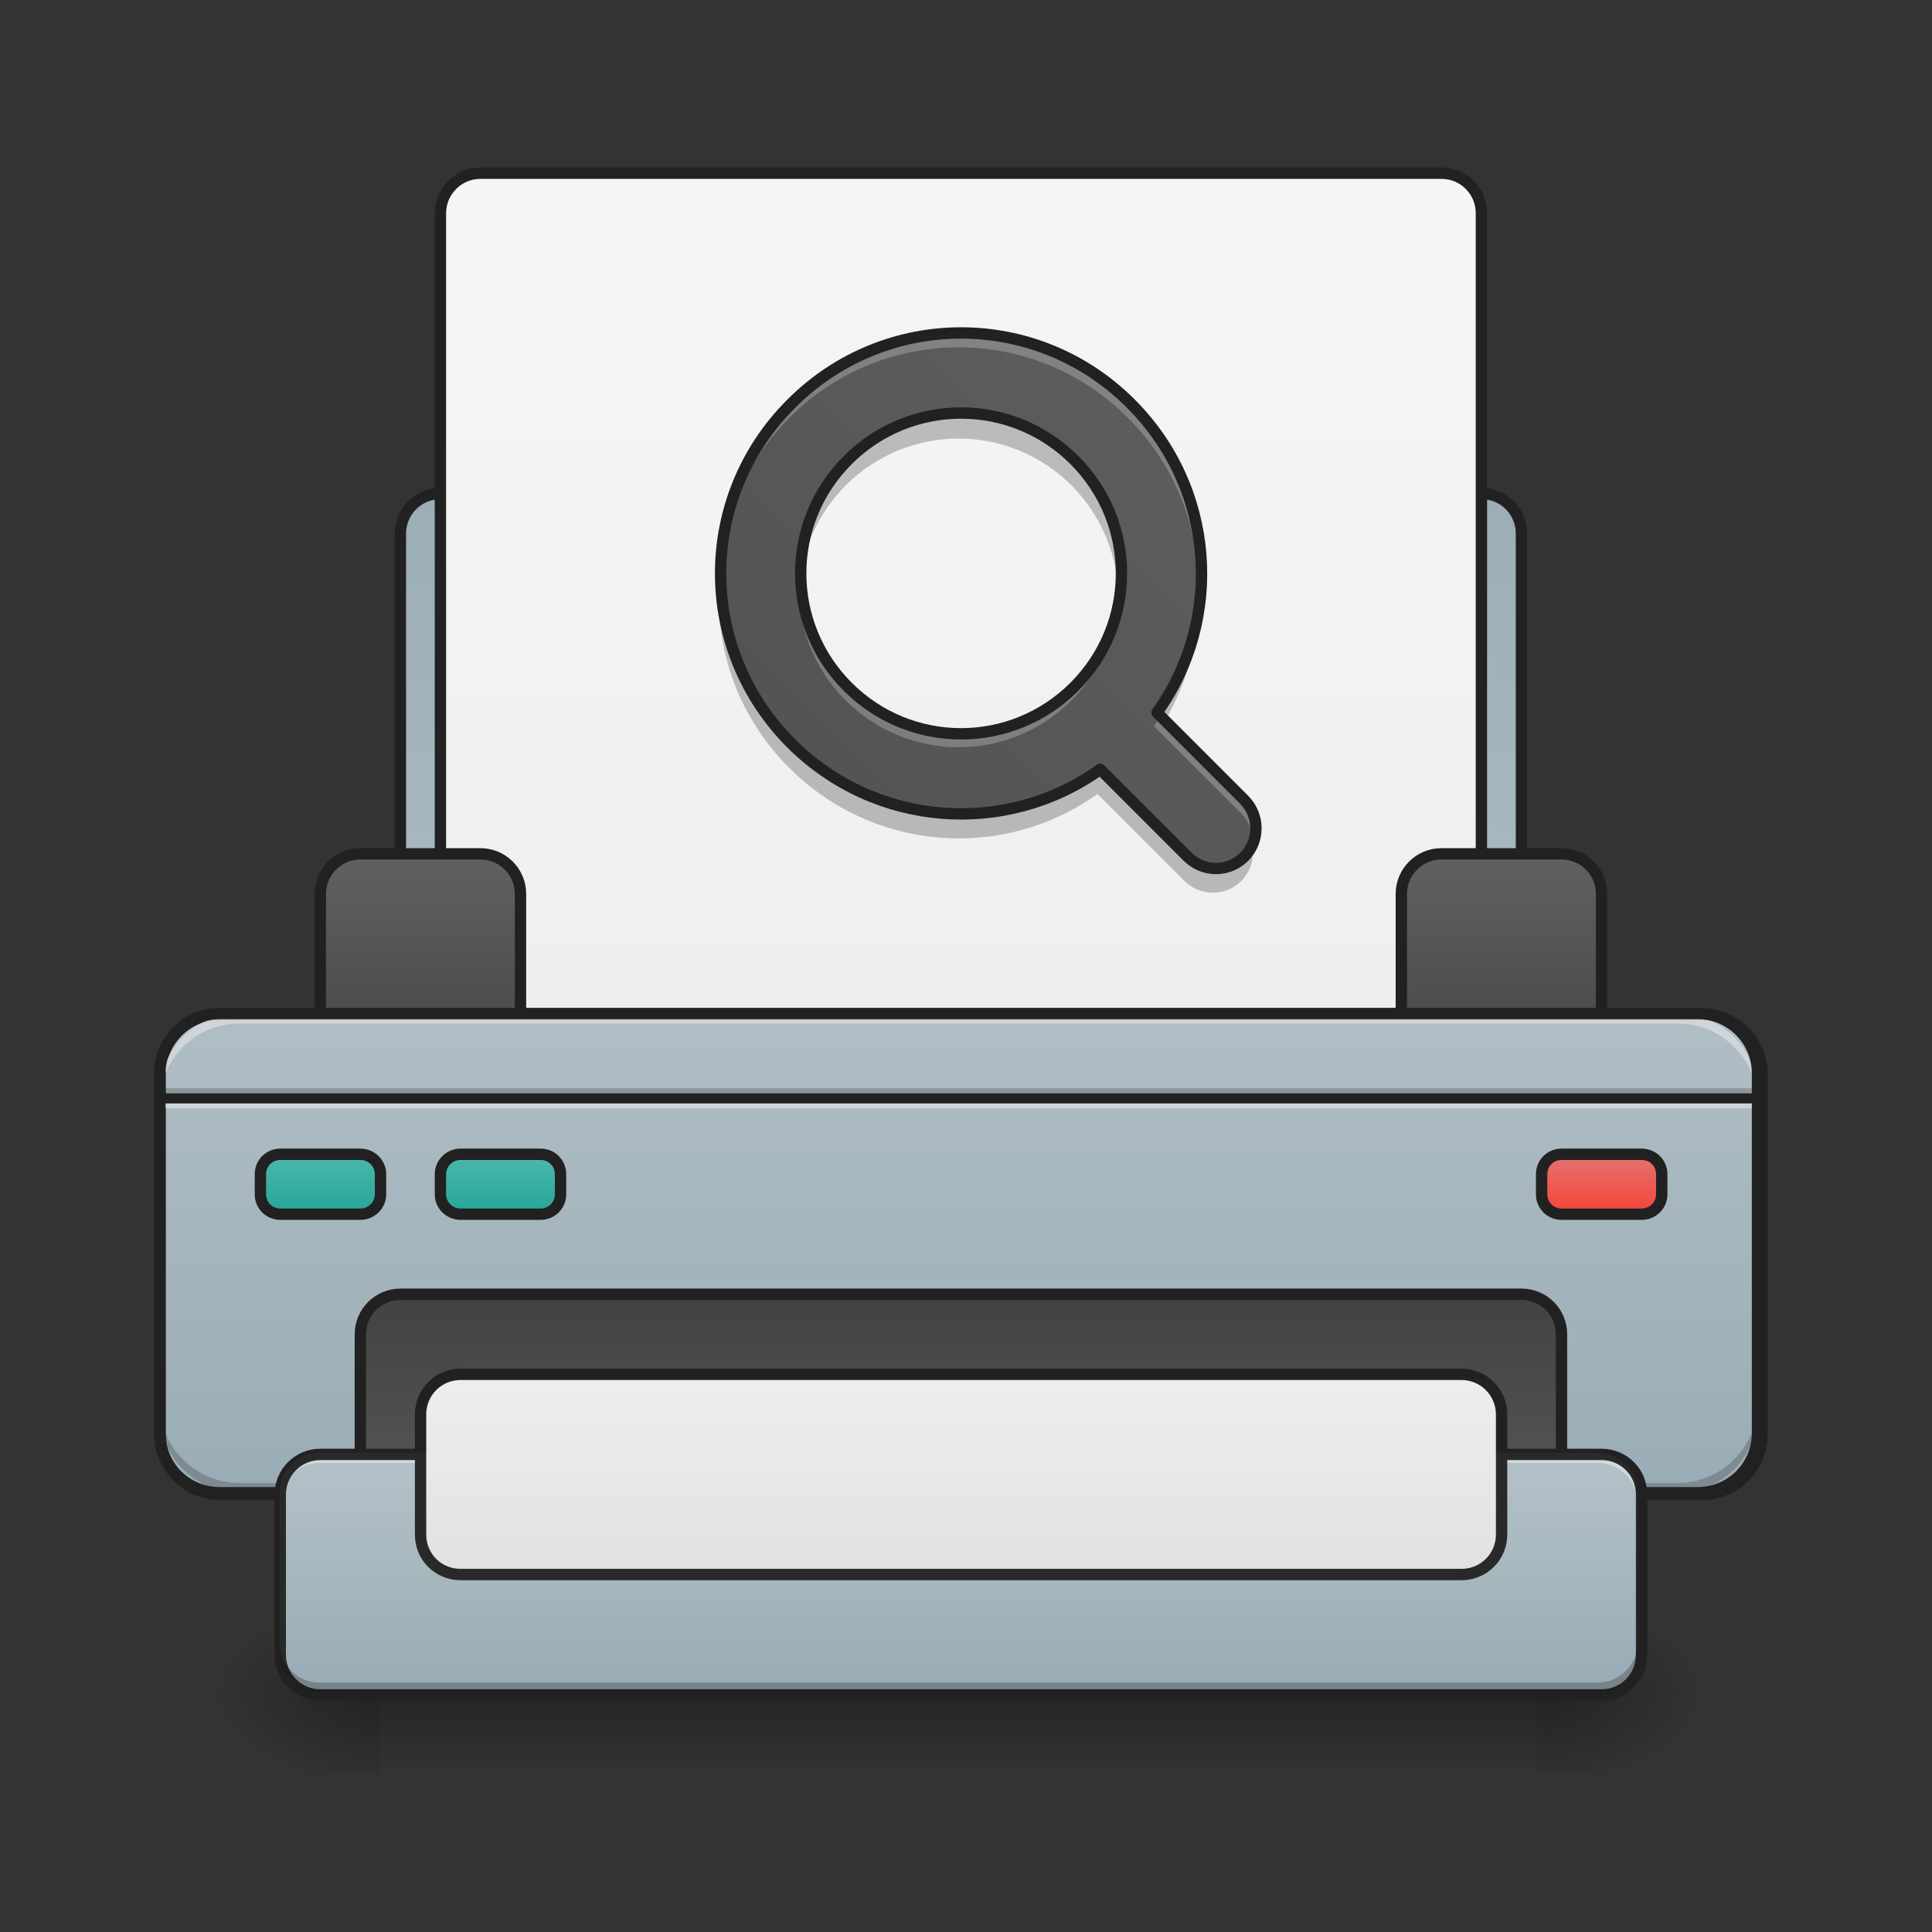 <?xml version="1.0" encoding="UTF-8"?>
<svg xmlns="http://www.w3.org/2000/svg" xmlns:xlink="http://www.w3.org/1999/xlink" width="24px" height="24px" viewBox="0 0 24 24" version="1.1">
<rect x="0" y="0" width="24" height="24" fill="#333333" stroke="none"/>
<defs>
<linearGradient id="linear0" gradientUnits="userSpaceOnUse" x1="254" y1="233.5" x2="254" y2="254.667" gradientTransform="matrix(0.047,0,0,0.047,-0,10.079)">
<stop offset="0" style="stop-color:rgb(0%,0%,0%);stop-opacity:0.275;"/>
<stop offset="1" style="stop-color:rgb(0%,0%,0%);stop-opacity:0;"/>
</linearGradient>
<radialGradient id="radial0" gradientUnits="userSpaceOnUse" cx="450.909" cy="189.579" fx="450.909" fy="189.579" r="21.167" gradientTransform="matrix(0,-0.059,-0.105,-0,38.85,47.696)">
<stop offset="0" style="stop-color:rgb(0%,0%,0%);stop-opacity:0.314;"/>
<stop offset="0.222" style="stop-color:rgb(0%,0%,0%);stop-opacity:0.275;"/>
<stop offset="1" style="stop-color:rgb(0%,0%,0%);stop-opacity:0;"/>
</radialGradient>
<radialGradient id="radial1" gradientUnits="userSpaceOnUse" cx="450.909" cy="189.579" fx="450.909" fy="189.579" r="21.167" gradientTransform="matrix(-0,0.059,0.105,0,-15.035,-5.646)">
<stop offset="0" style="stop-color:rgb(0%,0%,0%);stop-opacity:0.314;"/>
<stop offset="0.222" style="stop-color:rgb(0%,0%,0%);stop-opacity:0.275;"/>
<stop offset="1" style="stop-color:rgb(0%,0%,0%);stop-opacity:0;"/>
</radialGradient>
<radialGradient id="radial2" gradientUnits="userSpaceOnUse" cx="450.909" cy="189.579" fx="450.909" fy="189.579" r="21.167" gradientTransform="matrix(-0,-0.059,0.105,-0,-15.035,47.696)">
<stop offset="0" style="stop-color:rgb(0%,0%,0%);stop-opacity:0.314;"/>
<stop offset="0.222" style="stop-color:rgb(0%,0%,0%);stop-opacity:0.275;"/>
<stop offset="1" style="stop-color:rgb(0%,0%,0%);stop-opacity:0;"/>
</radialGradient>
<radialGradient id="radial3" gradientUnits="userSpaceOnUse" cx="450.909" cy="189.579" fx="450.909" fy="189.579" r="21.167" gradientTransform="matrix(0,0.059,-0.105,0,38.85,-5.646)">
<stop offset="0" style="stop-color:rgb(0%,0%,0%);stop-opacity:0.314;"/>
<stop offset="0.222" style="stop-color:rgb(0%,0%,0%);stop-opacity:0.275;"/>
<stop offset="1" style="stop-color:rgb(0%,0%,0%);stop-opacity:0;"/>
</radialGradient>
<linearGradient id="linear1" gradientUnits="userSpaceOnUse" x1="254" y1="74.75" x2="254" y2="-168.667" gradientTransform="matrix(1,0,0,1,0,0)">
<stop offset="0" style="stop-color:rgb(69.02%,74.51%,77.255%);stop-opacity:1;"/>
<stop offset="1" style="stop-color:rgb(56.471%,64.314%,68.235%);stop-opacity:1;"/>
</linearGradient>
<linearGradient id="linear2" gradientUnits="userSpaceOnUse" x1="254" y1="85.333" x2="254" y2="-147.5" gradientTransform="matrix(1,0,0,1,0,0)">
<stop offset="0" style="stop-color:rgb(93.333%,93.333%,93.333%);stop-opacity:1;"/>
<stop offset="1" style="stop-color:rgb(96.078%,96.078%,96.078%);stop-opacity:1;"/>
</linearGradient>
<linearGradient id="linear3" gradientUnits="userSpaceOnUse" x1="169.333" y1="64.167" x2="169.333" y2="0.667" gradientTransform="matrix(1,0,0,1,-42.333,10.583)">
<stop offset="0" style="stop-color:rgb(25.882%,25.882%,25.882%);stop-opacity:1;"/>
<stop offset="1" style="stop-color:rgb(38.039%,38.039%,38.039%);stop-opacity:1;"/>
</linearGradient>
<linearGradient id="linear4" gradientUnits="userSpaceOnUse" x1="169.333" y1="64.167" x2="169.333" y2="0.667" gradientTransform="matrix(1,0,0,1,243.417,10.583)">
<stop offset="0" style="stop-color:rgb(25.882%,25.882%,25.882%);stop-opacity:1;"/>
<stop offset="1" style="stop-color:rgb(38.039%,38.039%,38.039%);stop-opacity:1;"/>
</linearGradient>
<linearGradient id="linear5" gradientUnits="userSpaceOnUse" x1="254" y1="53.583" x2="254" y2="233.5" gradientTransform="matrix(1,0,0,1,0,0)">
<stop offset="0" style="stop-color:rgb(69.02%,74.51%,77.255%);stop-opacity:1;"/>
<stop offset="1" style="stop-color:rgb(56.471%,64.314%,68.235%);stop-opacity:1;"/>
</linearGradient>
<linearGradient id="linear6" gradientUnits="userSpaceOnUse" x1="254" y1="127.667" x2="254" y2="212.333" gradientTransform="matrix(1,0,0,1,0,0)">
<stop offset="0" style="stop-color:rgb(25.882%,25.882%,25.882%);stop-opacity:1;"/>
<stop offset="1" style="stop-color:rgb(38.039%,38.039%,38.039%);stop-opacity:1;"/>
</linearGradient>
<linearGradient id="linear7" gradientUnits="userSpaceOnUse" x1="254" y1="170" x2="254" y2="233.5" gradientTransform="matrix(0.047,0,0,0.047,0,10.079)">
<stop offset="0" style="stop-color:rgb(69.02%,74.51%,77.255%);stop-opacity:1;"/>
<stop offset="1" style="stop-color:rgb(56.471%,64.314%,68.235%);stop-opacity:1;"/>
</linearGradient>
<linearGradient id="linear8" gradientUnits="userSpaceOnUse" x1="275.167" y1="201.75" x2="275.167" y2="148.833" gradientTransform="matrix(1,0,0,1,0,0)">
<stop offset="0" style="stop-color:rgb(87.843%,87.843%,87.843%);stop-opacity:1;"/>
<stop offset="1" style="stop-color:rgb(93.333%,93.333%,93.333%);stop-opacity:1;"/>
</linearGradient>
<linearGradient id="linear9" gradientUnits="userSpaceOnUse" x1="84.667" y1="106.5" x2="84.667" y2="90.625" gradientTransform="matrix(1,0,0,1,0,0)">
<stop offset="0" style="stop-color:rgb(14.902%,65.098%,60.392%);stop-opacity:1;"/>
<stop offset="1" style="stop-color:rgb(30.196%,71.373%,67.451%);stop-opacity:1;"/>
</linearGradient>
<linearGradient id="linear10" gradientUnits="userSpaceOnUse" x1="84.667" y1="106.5" x2="84.667" y2="90.625" gradientTransform="matrix(1,0,0,1,47.625,0)">
<stop offset="0" style="stop-color:rgb(14.902%,65.098%,60.392%);stop-opacity:1;"/>
<stop offset="1" style="stop-color:rgb(30.196%,71.373%,67.451%);stop-opacity:1;"/>
</linearGradient>
<linearGradient id="linear11" gradientUnits="userSpaceOnUse" x1="84.667" y1="106.5" x2="84.667" y2="90.625" gradientTransform="matrix(1,0,0,1,338.667,0)">
<stop offset="0" style="stop-color:rgb(95.686%,26.275%,21.176%);stop-opacity:1;"/>
<stop offset="1" style="stop-color:rgb(89.804%,45.098%,45.098%);stop-opacity:1;"/>
</linearGradient>
<linearGradient id="linear12" gradientUnits="userSpaceOnUse" x1="254" y1="201.75" x2="254" y2="-168.667" gradientTransform="matrix(0.04,0.04,-0.04,0.04,-0.695,-0.473)">
<stop offset="0" style="stop-color:rgb(25.882%,25.882%,25.882%);stop-opacity:1;"/>
<stop offset="1" style="stop-color:rgb(38.039%,38.039%,38.039%);stop-opacity:1;"/>
</linearGradient>
</defs>
<g id="surface1">
<path style=" stroke:none;fill-rule:nonzero;fill:url(#linear0);" d="M 4.715 21.027 L 19.102 21.027 L 19.102 21.953 L 4.715 21.953 Z M 4.715 21.027 "/>
<path style=" stroke:none;fill-rule:nonzero;fill:url(#radial0);" d="M 19.102 21.027 L 21.086 21.027 L 21.086 20.031 L 19.102 20.031 Z M 19.102 21.027 "/>
<path style=" stroke:none;fill-rule:nonzero;fill:url(#radial1);" d="M 4.715 21.027 L 2.73 21.027 L 2.73 22.02 L 4.715 22.02 Z M 4.715 21.027 "/>
<path style=" stroke:none;fill-rule:nonzero;fill:url(#radial2);" d="M 4.715 21.027 L 2.73 21.027 L 2.73 20.031 L 4.715 20.031 Z M 4.715 21.027 "/>
<path style=" stroke:none;fill-rule:nonzero;fill:url(#radial3);" d="M 19.102 21.027 L 21.086 21.027 L 21.086 22.02 L 19.102 22.02 Z M 19.102 21.027 "/>
<path style="fill-rule:nonzero;fill:url(#linear1);stroke-width:3;stroke-linecap:square;stroke-linejoin:round;stroke:rgb(12.941%,12.941%,12.941%);stroke-opacity:1;stroke-miterlimit:4;" d="M 116.406 -84.013 L 391.546 -84.013 C 397.462 -84.013 402.128 -79.263 402.128 -73.43 L 402.128 64.14 C 402.128 69.973 397.462 74.722 391.546 74.722 L 116.406 74.722 C 110.573 74.722 105.823 69.973 105.823 64.14 L 105.823 -73.43 C 105.823 -79.263 110.573 -84.013 116.406 -84.013 Z M 116.406 -84.013 " transform="matrix(0.047,0,0,0.047,0,10.079)"/>
<path style="fill-rule:nonzero;fill:url(#linear2);stroke-width:3;stroke-linecap:square;stroke-linejoin:round;stroke:rgb(12.941%,12.941%,12.941%);stroke-opacity:1;stroke-miterlimit:4;" d="M 126.988 -168.671 L 380.964 -168.671 C 386.88 -168.671 391.546 -163.922 391.546 -158.089 L 391.546 74.722 C 391.546 80.555 386.88 85.305 380.964 85.305 L 126.988 85.305 C 121.155 85.305 116.406 80.555 116.406 74.722 L 116.406 -158.089 C 116.406 -163.922 121.155 -168.671 126.988 -168.671 Z M 126.988 -168.671 " transform="matrix(0.047,0,0,0.047,0,10.079)"/>
<path style="fill-rule:nonzero;fill:url(#linear3);stroke-width:3;stroke-linecap:round;stroke-linejoin:miter;stroke:rgb(12.941%,12.941%,12.941%);stroke-opacity:1;stroke-miterlimit:4;" d="M 95.241 11.228 L 126.988 11.228 C 132.821 11.228 137.57 15.978 137.57 21.811 L 137.57 64.14 C 137.57 69.973 132.821 74.722 126.988 74.722 L 95.241 74.722 C 89.408 74.722 84.659 69.973 84.659 64.14 L 84.659 21.811 C 84.659 15.978 89.408 11.228 95.241 11.228 Z M 95.241 11.228 " transform="matrix(0.047,0,0,0.047,0,10.079)"/>
<path style="fill-rule:nonzero;fill:url(#linear4);stroke-width:3;stroke-linecap:round;stroke-linejoin:miter;stroke:rgb(12.941%,12.941%,12.941%);stroke-opacity:1;stroke-miterlimit:4;" d="M 380.964 11.228 L 412.711 11.228 C 418.627 11.228 423.293 15.978 423.293 21.811 L 423.293 64.14 C 423.293 69.973 418.627 74.722 412.711 74.722 L 380.964 74.722 C 375.131 74.722 370.381 69.973 370.381 64.14 L 370.381 21.811 C 370.381 15.978 375.131 11.228 380.964 11.228 Z M 380.964 11.228 " transform="matrix(0.047,0,0,0.047,0,10.079)"/>
<path style="fill-rule:nonzero;fill:url(#linear5);stroke-width:3;stroke-linecap:round;stroke-linejoin:miter;stroke:rgb(12.941%,12.941%,12.941%);stroke-opacity:1;stroke-miterlimit:4;" d="M 58.244 53.558 L 449.79 53.558 C 458.54 53.558 465.706 60.724 465.706 69.473 L 465.706 164.714 C 465.706 173.463 458.54 180.546 449.79 180.546 L 58.244 180.546 C 49.412 180.546 42.329 173.463 42.329 164.714 L 42.329 69.473 C 42.329 60.724 49.412 53.558 58.244 53.558 Z M 58.244 53.558 " transform="matrix(0.047,0,0,0.047,0,10.079)"/>
<path style=" stroke:none;fill-rule:nonzero;fill:rgb(0%,0%,0%);fill-opacity:0.196;" d="M 1.984 13.52 L 21.832 13.52 L 21.832 13.645 L 1.984 13.645 Z M 1.984 13.52 "/>
<path style=" stroke:none;fill-rule:nonzero;fill:rgb(90.196%,90.196%,90.196%);fill-opacity:0.588;" d="M 1.984 13.645 L 21.832 13.645 L 21.832 13.77 L 1.984 13.77 Z M 1.984 13.645 "/>
<path style=" stroke:none;fill-rule:nonzero;fill:rgb(12.941%,12.941%,12.941%);fill-opacity:0.992;" d="M 1.984 13.582 L 21.832 13.582 L 21.832 13.707 L 1.984 13.707 Z M 1.984 13.582 "/>
<path style="fill-rule:nonzero;fill:url(#linear6);stroke-width:3;stroke-linecap:square;stroke-linejoin:round;stroke:rgb(12.941%,12.941%,12.941%);stroke-opacity:1;stroke-miterlimit:4;" d="M 105.823 127.634 L 402.128 127.634 C 408.044 127.634 412.711 132.383 412.711 138.216 L 412.711 201.71 C 412.711 207.626 408.044 212.293 402.128 212.293 L 105.823 212.293 C 99.99 212.293 95.241 207.626 95.241 201.71 L 95.241 138.216 C 95.241 132.383 99.99 127.634 105.823 127.634 Z M 105.823 127.634 " transform="matrix(0.047,0,0,0.047,0,10.079)"/>
<path style=" stroke:none;fill-rule:nonzero;fill:rgb(0%,0%,0%);fill-opacity:0.196;" d="M 2.977 18.543 C 2.426 18.543 1.984 18.102 1.984 17.551 L 1.984 17.43 C 1.984 17.977 2.426 18.422 2.977 18.422 L 20.84 18.422 C 21.387 18.422 21.832 17.977 21.832 17.43 L 21.832 17.551 C 21.832 18.102 21.387 18.543 20.84 18.543 Z M 2.977 18.543 "/>
<path style=" stroke:none;fill-rule:nonzero;fill:rgb(90.196%,90.196%,90.196%);fill-opacity:0.588;" d="M 2.977 12.59 C 2.426 12.59 1.984 13.035 1.984 13.582 L 1.984 13.707 C 1.984 13.156 2.426 12.715 2.977 12.715 L 20.84 12.715 C 21.387 12.715 21.832 13.156 21.832 13.707 L 21.832 13.582 C 21.832 13.035 21.387 12.59 20.84 12.59 Z M 2.977 12.59 "/>
<path style=" stroke:none;fill-rule:nonzero;fill:rgb(12.941%,12.941%,12.941%);fill-opacity:1;" d="M 2.73 12.52 C 2.277 12.52 1.914 12.887 1.914 13.336 L 1.914 17.801 C 1.914 18.25 2.277 18.613 2.73 18.613 L 21.086 18.613 C 21.535 18.613 21.902 18.25 21.902 17.801 L 21.902 13.336 C 21.902 12.887 21.535 12.52 21.086 12.52 Z M 2.73 12.66 L 21.086 12.66 C 21.461 12.66 21.762 12.961 21.762 13.336 L 21.762 17.801 C 21.762 18.176 21.461 18.473 21.086 18.473 L 2.73 18.473 C 2.355 18.473 2.055 18.176 2.055 17.801 L 2.055 13.336 C 2.055 12.961 2.355 12.66 2.73 12.66 Z M 2.73 12.66 "/>
<path style=" stroke:none;fill-rule:nonzero;fill:url(#linear7);" d="M 3.969 18.047 L 19.844 18.047 C 20.121 18.047 20.34 18.27 20.34 18.543 L 20.34 20.531 C 20.34 20.805 20.121 21.027 19.844 21.027 L 3.969 21.027 C 3.695 21.027 3.473 20.805 3.473 20.531 L 3.473 18.543 C 3.473 18.27 3.695 18.047 3.969 18.047 Z M 3.969 18.047 "/>
<path style=" stroke:none;fill-rule:nonzero;fill:rgb(100%,100%,100%);fill-opacity:0.039;" d="M 3.969 18.047 L 19.844 18.047 C 20.121 18.047 20.34 18.27 20.34 18.543 L 20.34 20.531 C 20.34 20.805 20.121 21.027 19.844 21.027 L 3.969 21.027 C 3.695 21.027 3.473 20.805 3.473 20.531 L 3.473 18.543 C 3.473 18.27 3.695 18.047 3.969 18.047 Z M 3.969 18.047 "/>
<path style=" stroke:none;fill-rule:nonzero;fill:rgb(100%,100%,100%);fill-opacity:0.392;" d="M 3.969 18.047 C 3.695 18.047 3.473 18.27 3.473 18.543 L 3.473 18.668 C 3.473 18.395 3.695 18.172 3.969 18.172 L 19.844 18.172 C 20.121 18.172 20.34 18.395 20.34 18.668 L 20.34 18.543 C 20.34 18.27 20.121 18.047 19.844 18.047 Z M 3.969 18.047 "/>
<path style="fill:none;stroke-width:3;stroke-linecap:square;stroke-linejoin:round;stroke:rgb(12.941%,12.941%,12.941%);stroke-opacity:1;stroke-miterlimit:4;" d="M 84.659 169.963 L 423.293 169.963 C 429.209 169.963 433.875 174.713 433.875 180.546 L 433.875 222.958 C 433.875 228.791 429.209 233.541 423.293 233.541 L 84.659 233.541 C 78.826 233.541 74.076 228.791 74.076 222.958 L 74.076 180.546 C 74.076 174.713 78.826 169.963 84.659 169.963 Z M 84.659 169.963 " transform="matrix(0.047,0,0,0.047,0,10.079)"/>
<path style="fill-rule:nonzero;fill:url(#linear8);stroke-width:3;stroke-linecap:square;stroke-linejoin:round;stroke:rgb(12.941%,12.941%,12.941%);stroke-opacity:1;stroke-miterlimit:4;" d="M 121.738 148.799 L 386.296 148.799 C 392.129 148.799 396.879 153.548 396.879 159.381 L 396.879 191.128 C 396.879 197.044 392.129 201.71 386.296 201.71 L 121.738 201.71 C 115.822 201.71 111.156 197.044 111.156 191.128 L 111.156 159.381 C 111.156 153.548 115.822 148.799 121.738 148.799 Z M 121.738 148.799 " transform="matrix(0.047,0,0,0.047,0,10.079)"/>
<path style="fill-rule:nonzero;fill:url(#linear9);stroke-width:3;stroke-linecap:square;stroke-linejoin:round;stroke:rgb(12.941%,12.941%,12.941%);stroke-opacity:1;stroke-miterlimit:4;" d="M 74.076 90.637 L 95.241 90.637 C 98.157 90.637 100.574 92.971 100.574 95.887 L 100.574 101.22 C 100.574 104.136 98.157 106.469 95.241 106.469 L 74.076 106.469 C 71.16 106.469 68.827 104.136 68.827 101.22 L 68.827 95.887 C 68.827 92.971 71.16 90.637 74.076 90.637 Z M 74.076 90.637 " transform="matrix(0.047,0,0,0.047,0,10.079)"/>
<path style="fill-rule:nonzero;fill:url(#linear10);stroke-width:3;stroke-linecap:square;stroke-linejoin:round;stroke:rgb(12.941%,12.941%,12.941%);stroke-opacity:1;stroke-miterlimit:4;" d="M 121.738 90.637 L 142.903 90.637 C 145.819 90.637 148.153 92.971 148.153 95.887 L 148.153 101.22 C 148.153 104.136 145.819 106.469 142.903 106.469 L 121.738 106.469 C 118.822 106.469 116.406 104.136 116.406 101.22 L 116.406 95.887 C 116.406 92.971 118.822 90.637 121.738 90.637 Z M 121.738 90.637 " transform="matrix(0.047,0,0,0.047,0,10.079)"/>
<path style="fill-rule:nonzero;fill:url(#linear11);stroke-width:3;stroke-linecap:square;stroke-linejoin:round;stroke:rgb(12.941%,12.941%,12.941%);stroke-opacity:1;stroke-miterlimit:4;" d="M 412.711 90.637 L 433.875 90.637 C 436.875 90.637 439.208 92.971 439.208 95.887 L 439.208 101.22 C 439.208 104.136 436.875 106.469 433.875 106.469 L 412.711 106.469 C 409.794 106.469 407.461 104.136 407.461 101.22 L 407.461 95.887 C 407.461 92.971 409.794 90.637 412.711 90.637 Z M 412.711 90.637 " transform="matrix(0.047,0,0,0.047,0,10.079)"/>
<path style=" stroke:none;fill-rule:nonzero;fill:rgb(100%,100%,100%);fill-opacity:0.039;" d="M 3.969 18.047 L 19.844 18.047 C 20.121 18.047 20.34 18.27 20.34 18.543 L 20.34 20.531 C 20.34 20.805 20.121 21.027 19.844 21.027 L 3.969 21.027 C 3.695 21.027 3.473 20.805 3.473 20.531 L 3.473 18.543 C 3.473 18.27 3.695 18.047 3.969 18.047 Z M 3.969 18.047 "/>
<path style=" stroke:none;fill-rule:nonzero;fill:rgb(0%,0%,0%);fill-opacity:0.235;" d="M 3.473 20.406 L 3.473 20.531 C 3.473 20.805 3.695 21.027 3.969 21.027 L 19.844 21.027 C 20.121 21.027 20.34 20.805 20.34 20.531 L 20.34 20.406 C 20.34 20.68 20.121 20.902 19.844 20.902 L 3.969 20.902 C 3.695 20.902 3.473 20.68 3.473 20.406 Z M 3.473 20.406 "/>
<path style=" stroke:none;fill-rule:nonzero;fill:url(#linear12);" d="M 14.012 5.027 C 12.848 3.859 10.969 3.859 9.805 5.027 C 8.637 6.191 8.637 8.07 9.805 9.238 C 10.852 10.281 12.469 10.391 13.633 9.559 L 14.715 10.641 C 14.91 10.836 15.223 10.836 15.418 10.641 C 15.609 10.445 15.609 10.133 15.418 9.938 L 14.336 8.855 C 15.168 7.691 15.059 6.074 14.012 5.027 Z M 13.312 5.727 C 14.09 6.504 14.09 7.758 13.312 8.535 C 12.535 9.312 11.281 9.312 10.504 8.535 C 9.727 7.758 9.727 6.504 10.504 5.727 C 11.281 4.949 12.535 4.949 13.312 5.727 Z M 13.312 5.727 "/>
<path style=" stroke:none;fill-rule:nonzero;fill:rgb(100%,100%,100%);fill-opacity:0.235;" d="M 11.91 4.152 C 11.148 4.152 10.387 4.445 9.805 5.027 C 9.199 5.629 8.906 6.426 8.93 7.215 C 8.949 6.48 9.242 5.754 9.805 5.191 C 10.969 4.023 12.848 4.023 14.012 5.191 C 14.574 5.754 14.867 6.484 14.887 7.215 C 14.91 6.426 14.617 5.633 14.012 5.027 C 13.43 4.445 12.668 4.152 11.91 4.152 Z M 9.922 7.215 C 9.902 7.75 10.094 8.289 10.504 8.699 C 11.281 9.477 12.535 9.477 13.312 8.699 C 13.723 8.289 13.914 7.75 13.895 7.215 C 13.871 7.695 13.68 8.168 13.312 8.535 C 12.535 9.312 11.281 9.312 10.504 8.535 C 10.137 8.168 9.945 7.695 9.922 7.215 Z M 14.402 8.922 C 14.379 8.957 14.359 8.988 14.336 9.023 L 15.418 10.102 C 15.492 10.18 15.539 10.273 15.555 10.371 C 15.582 10.219 15.535 10.055 15.418 9.938 Z M 14.402 8.922 "/>
<path style=" stroke:none;fill-rule:nonzero;fill:rgb(0%,0%,0%);fill-opacity:0.235;" d="M 11.91 5.145 C 11.402 5.145 10.895 5.336 10.504 5.727 C 10.078 6.156 9.887 6.727 9.93 7.281 C 9.965 6.828 10.156 6.383 10.504 6.031 C 11.281 5.254 12.535 5.254 13.312 6.031 C 13.66 6.383 13.852 6.828 13.887 7.281 C 13.93 6.727 13.738 6.156 13.312 5.727 C 12.922 5.336 12.414 5.145 11.91 5.145 Z M 8.934 7.281 C 8.891 8.094 9.18 8.918 9.805 9.539 C 10.852 10.586 12.469 10.695 13.633 9.863 L 14.715 10.945 C 14.91 11.137 15.223 11.137 15.418 10.945 C 15.555 10.809 15.594 10.613 15.539 10.441 C 15.516 10.512 15.473 10.582 15.418 10.637 C 15.223 10.832 14.91 10.832 14.715 10.637 L 13.633 9.555 C 12.469 10.387 10.852 10.281 9.805 9.234 C 9.258 8.691 8.969 7.992 8.934 7.281 Z M 14.883 7.285 C 14.855 7.836 14.672 8.383 14.336 8.855 L 14.457 8.977 C 14.77 8.457 14.914 7.867 14.883 7.285 Z M 14.883 7.285 "/>
<path style="fill:none;stroke-width:3;stroke-linecap:round;stroke-linejoin:round;stroke:rgb(12.941%,12.941%,12.941%);stroke-opacity:1;stroke-miterlimit:4;" d="M 298.888 -107.76 C 274.057 -132.675 233.978 -132.675 209.147 -107.76 C 184.232 -82.929 184.232 -42.85 209.147 -17.935 C 231.478 4.312 265.975 6.646 290.806 -11.103 L 313.887 11.978 C 318.053 16.145 324.719 16.145 328.885 11.978 C 332.968 7.812 332.968 1.146 328.885 -3.02 L 305.804 -26.101 C 323.552 -50.932 321.219 -85.429 298.888 -107.76 Z M 283.973 -92.845 C 300.555 -76.263 300.555 -49.516 283.973 -32.934 C 267.391 -16.352 240.644 -16.352 224.062 -32.934 C 207.48 -49.516 207.48 -76.263 224.062 -92.845 C 240.644 -109.427 267.391 -109.427 283.973 -92.845 Z M 283.973 -92.845 " transform="matrix(0.047,0,0,0.047,0,10.079)"/>
</g>
</svg>
